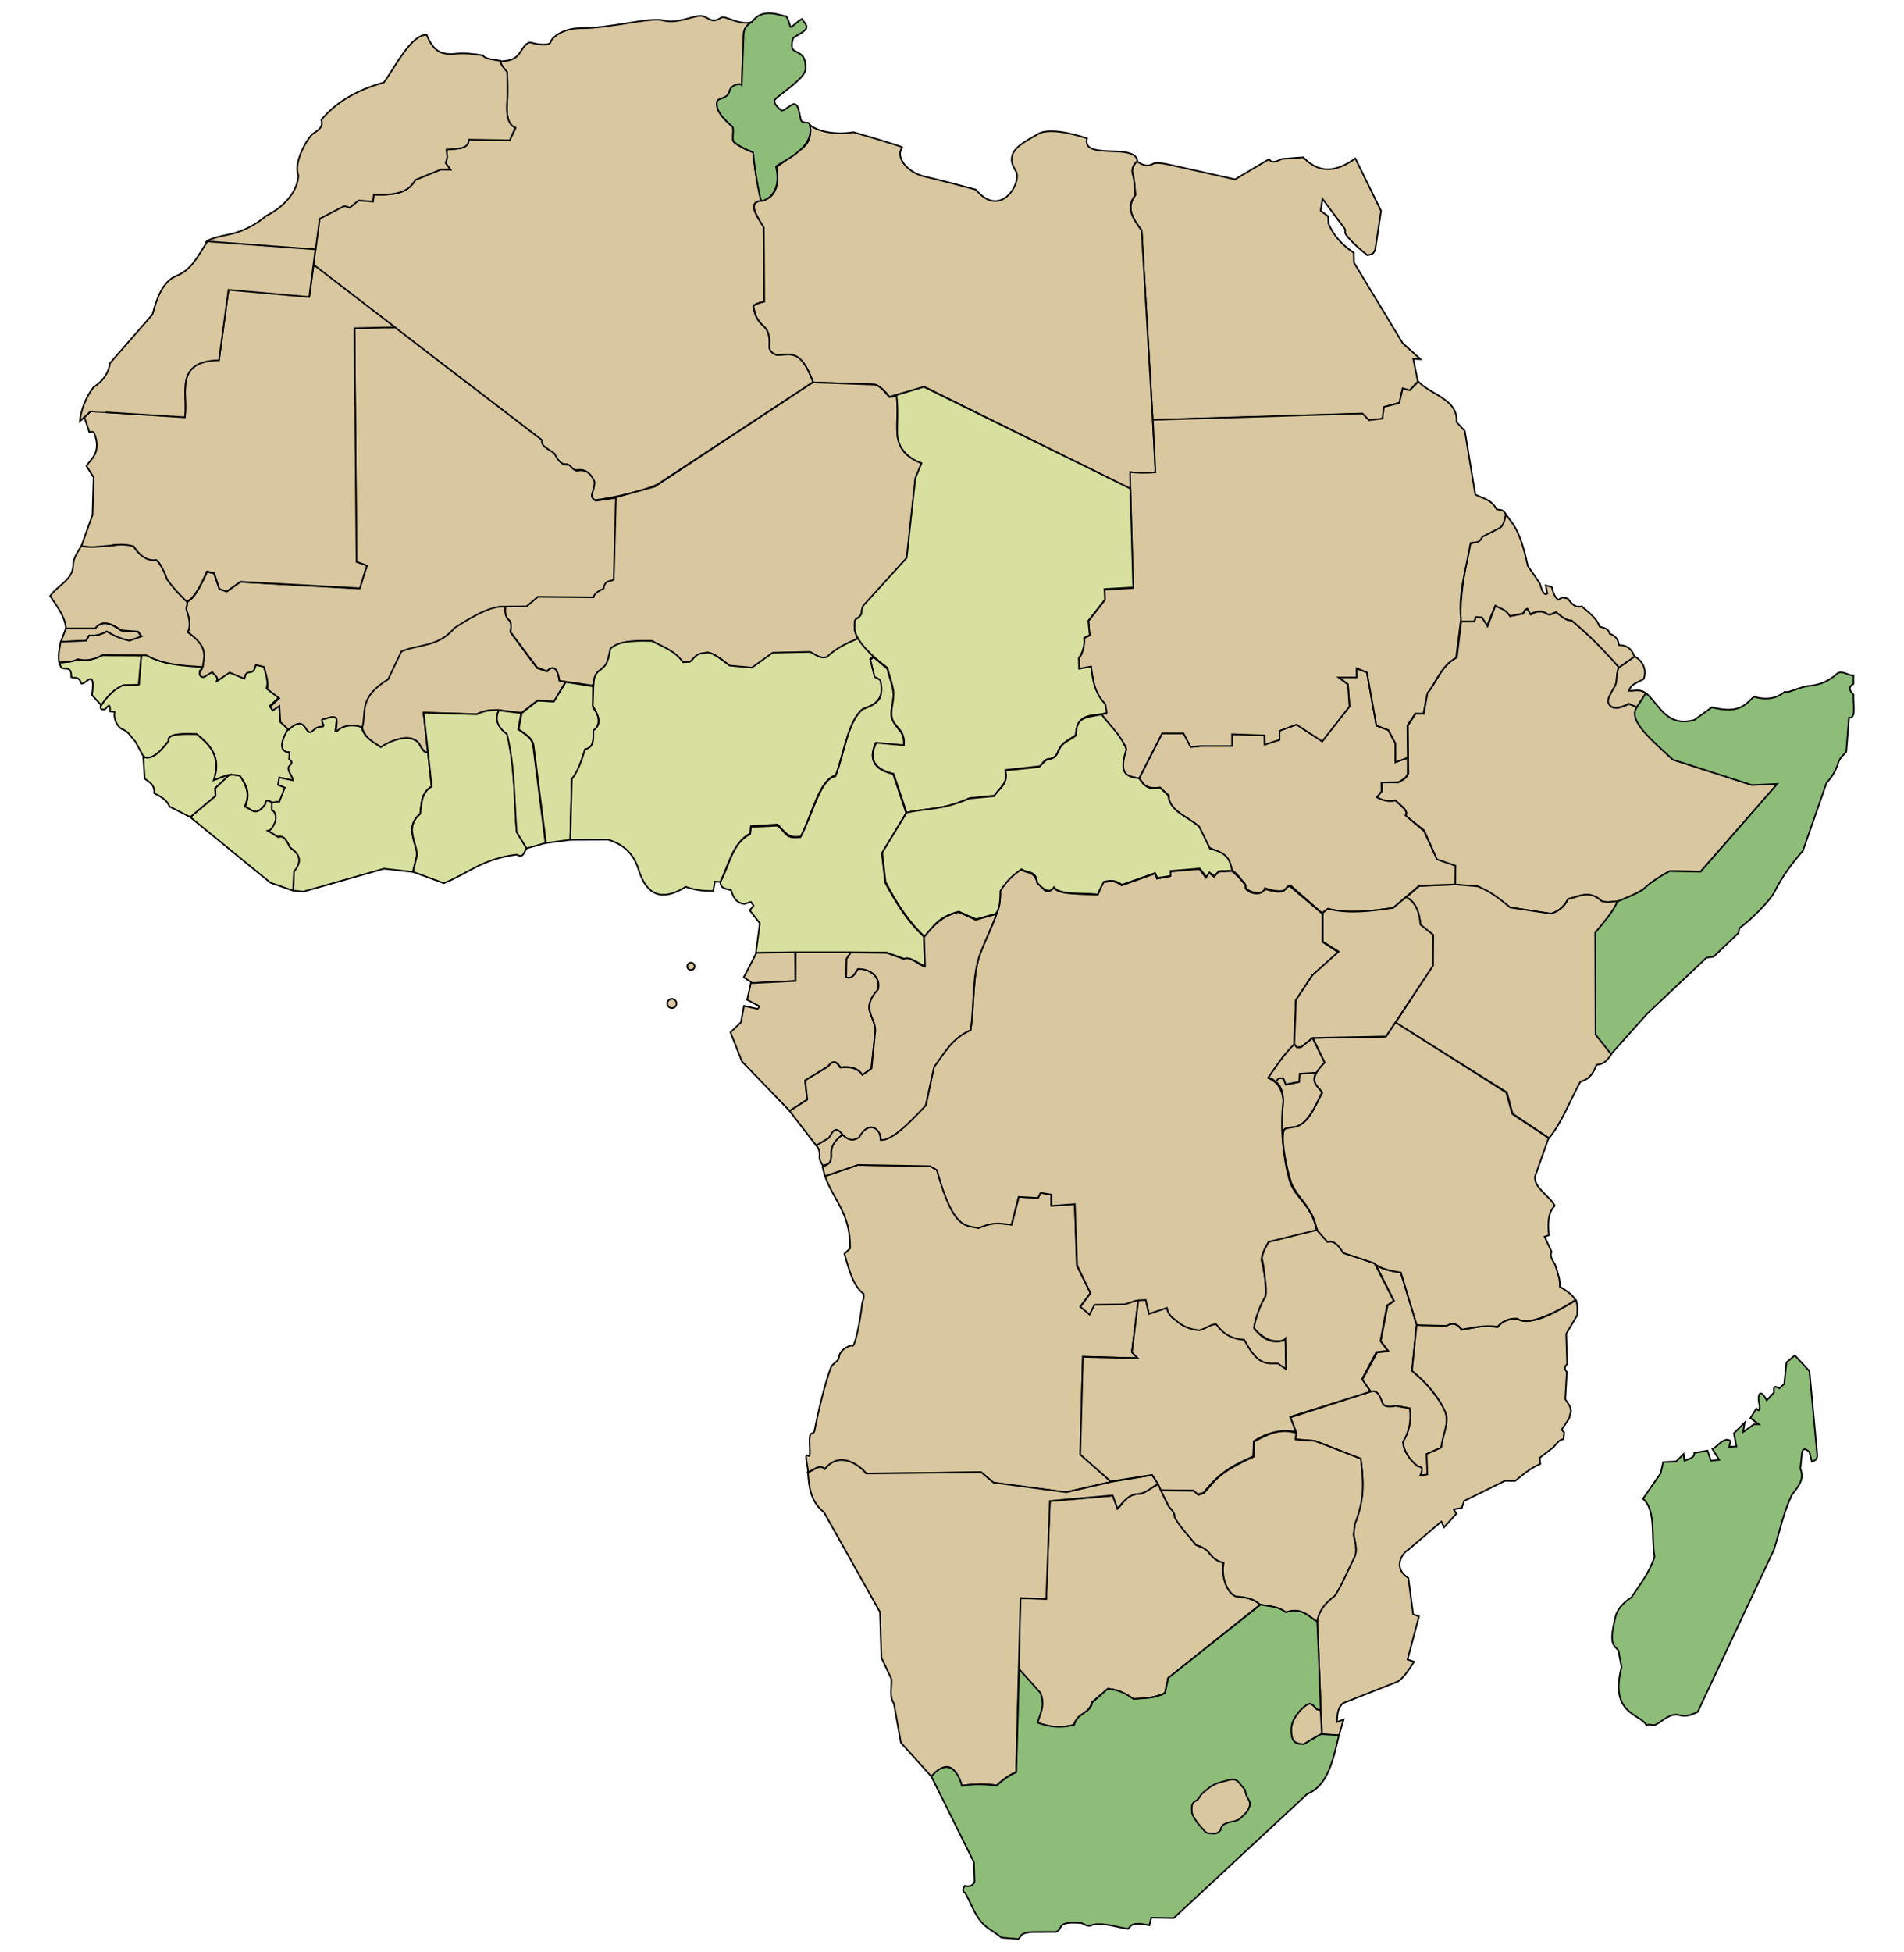 <?xml version="1.0" encoding="utf-8"?>
<!-- Generator: Adobe Illustrator 26.0.1, SVG Export Plug-In . SVG Version: 6.00 Build 0)  -->
<svg version="1.1"
	 id="Layer_1" xmlns:cc="http://creativecommons.org/ns#" xmlns:dc="http://purl.org/dc/elements/1.1/" xmlns:inkscape="http://www.inkscape.org/namespaces/inkscape" xmlns:rdf="http://www.w3.org/1999/02/22-rdf-syntax-ns#" xmlns:sodipodi="http://sodipodi.sourceforge.net/DTD/sodipodi-0.dtd" xmlns:svg="http://www.w3.org/2000/svg"
	 xmlns="http://www.w3.org/2000/svg" xmlns:xlink="http://www.w3.org/1999/xlink" x="0px" y="0px" viewBox="0 0 1200 1230"
	 style="enable-background:new 0 0 1200 1230;" xml:space="preserve">
<style type="text/css">
	.st0{fill:#D9C79F;stroke:#000000;stroke-linecap:round;}
	.st1{fill:#D7E09F;stroke:#000000;stroke-linecap:round;}
	.st2{fill:#8DBD79;stroke:#000000;stroke-linecap:round;}
</style>
<sodipodi:namedview  bordercolor="#666666" borderopacity="1" gridtolerance="10" guidetolerance="10" id="namedview123" inkscape:current-layer="Layer_1" inkscape:cx="600" inkscape:cy="615" inkscape:pageopacity="0" inkscape:pageshadow="2" inkscape:window-height="716" inkscape:window-maximized="1" inkscape:window-width="1366" inkscape:window-x="-8" inkscape:window-y="-8" inkscape:zoom="0.40406504" objecttolerance="10" pagecolor="#ffffff" showgrid="false">
	</sodipodi:namedview>
<path id="Aegypten" inkscape:connector-curvature="0" class="st0" d="M726.5,264.6l132-3.9l4.3,4.2l8.7-1.1l0.9-7.4l9.7-2.7l2-9.1
	l4.2,1.4l5.3-5.6l-2.9-14.3l4.6,0.2l-11.2-10l-30.8-50.9l-0.1-6.2c-7.3-4.8-12.7-10.8-15.9-18.3l-0.3-4.7l-4.7-3.4l1.2-7.5
	l13.8,18.5c1.2,1.4-0.2,2.4,1,4c3.6,5,9.8,10,13.5,13c1.9-0.6,4.1-0.2,5-4l3.6-24l-16.2-33c-10.9,7.7-21.9,10.7-32.8-0.7l-13.4,1
	c-3.1,1.3-6.3,3.3-8.1,0.1L778.4,113l-35.7-8c-5.4-1.1-11.1-2.9-15.5-2.1c-4.5,2.8-7.8,0.6-11-1.5c-1.8,3.2-3.8,6.4-2,8.3l1.4,13
	c-3.2,5.1-6.1,10.3,3.9,22.3L726.5,264.6L726.5,264.6z"/>
<g id="Aequatorialguinea" transform="translate(-111.544,-93.007)">
	<path id="path64" inkscape:connector-curvature="0" class="st0" d="M612.8,711l-27.1,1.3l-5.4-3.6l8.1-15.6l24.2-0.3L612.8,711
		L612.8,711z"/>
	<path id="path66" inkscape:connector-curvature="0" class="st0" d="M537.9,725.2c0,1.6-1.3,2.9-2.9,2.9s-2.9-1.3-2.9-2.9
		c0-1.6,1.3-2.9,2.9-2.9S537.9,723.6,537.9,725.2z"/>
	<path id="path68" inkscape:connector-curvature="0" class="st0" d="M549.3,701.8c0,1.3-1,2.3-2.3,2.3c-1.3,0-2.3-1-2.3-2.3
		s1-2.3,2.3-2.3C548.2,699.5,549.3,700.5,549.3,701.8L549.3,701.8z"/>
</g>
<path id="Aethopien" inkscape:connector-curvature="0" class="st0" d="M1120,494.1l-48.2,55l-18.8-0.3c-2.3,0.6-11,6-16,10.4
	c-4.1,3.6-10.4,5.7-16.9,8.7c-3.8,0-8.5,1.4-11.2-0.5c-6.3-6.1-13.5-3.1-20.7-0.9c-2.4,4.3-5.6,7.8-10.9,9.2l-25.8-4
	c-5.8-4.9-12.3-9.5-20.2-13.2l-14.3-1l0-11.6l-11.3-4.1l-8.1-18.6l-11.7-9.3c2.2-3.5-3.5-6.4-6.4-9.5c-4,0.9-7.9,0.1-11.9-2l3.5-4.2
	l-0.2-5.4l10.3,0.2c2.2-1.4,4.7-1.9,6.4-5.6l-0.3-30.2l4.9-7.7l5.1,0.2l2.3-12.9c6.2-7.6,8.4-16.9,18.6-22.8l2.7-22.3l8.2-0.2
	l1.1-2.7l4,0.1l3.4,5.6l4.9-13c3.2,2.1,7.5,2.2,9.3,6.7l8.2-1.6l1.4-2.6l1.5-0.3l2,3.5c2.6-1.6,5.9-3.2,10-0.5
	c1.2,0.5,2.6,0.8,5.8-1c3.3,1.8,5.3,5.4,10,5.2c10.6,9.2,20.8,18.8,29.8,29.7c-0.8,0.8-1.2,3.7-1.8,10.3l-3.9,7
	c-3.1,5.2,0.7,9.7,6.7,7.6l5.3-2l5.3,2.2c-6.4,7.4,8.8,20.2,22.5,32.9l49.4,15.8L1120,494.1L1120,494.1z"/>
<path id="Algerien" inkscape:connector-curvature="0" class="st0" d="M201,137.6l16-8l3.3,1.2l5.5-4.8l9.2,0.8l0.5-4.3
	c19.1,0.9,23-4.2,26.4-9.3l16-6.6l5.9,0.2l-3.1-4.1l0.8-3.2l-0.1-5.3c6.2-0.8,14,0.2,14-6.3l25.8,0.4l3.6-7.4c-5-1.8-5.8-9-5.2-16.6
	c0.5-5.7,0-18.5,0-18.5c-1.7-2.1-3.8-4-4.3-7c1.4-0.6,7.9,0.4,11.8-4.8c2-2.7,4.6-8.2,8-7.1c4,1.3,11.5,2,12-0.5
	c0.5-2.7,7.8-8.6,18.4-8.6c19.4,0.1,44.5-7.3,52.7-4.9c8.2,2.4,18.9-3.2,23.6-2.9c4.8,0.3,6.2,5.5,12.7,1.1
	c2.4-1.7,11.2,5.2,19.6,2.8c0,0-5,2.2-5.3,7.3c-0.4,7.9-1.2,32.5-1.2,32.5c-0.8-1.3-6.8-0.3-7.7,3.7c-1.3,5.5-7.4,4-7.9,6.8
	c-1,5.5,3.9,10.6,9.6,15.6c1.5,1.3-0.5,8.3,0.9,9.6c4.4,3.9,12.2,6.6,12.2,6.6c1.8,18.1,5,30.6,5,30.6c-8.3,0.6-3.9,8.2,1.7,16.4
	l0.3,47c0,0-7.5,1.5-7,3.4c1.2,4.3,1.4,7.5,6.9,12.4c3.5,3.1,3.6,8.4,3.3,11.9c-0.3,4,3.7,5.8,4.7,5.8c8.2-0.2,15.1-4.2,22.9,17.2
	l-98.3,64.6c-14.6,6.3-38.6,10-39.5,9.7c-5.5-2.4,0.9-8.4-1-12.5c-1.8-4-4.1-7.1-10.3-6.4c-3.3,0.4-5.1-3.9-6.4-3.7
	c-5.3,0.9-6.7-5.2-7.9-6.2c-4.7-4.3-9.3-5.5-8.2-9.4L197.5,167.3L201,137.6L201,137.6z"/>
<g id="Angola" transform="translate(-111.544,-93.007)">
	<path id="path73" inkscape:connector-curvature="0" class="st0" d="M620.7,1020.5c3.6-1,7.5-5.7,10.7-1.9c3.2-4,12.1-11.8,26.4,2.9
		l72.1-1l7.7,6.7l45.5,5.9l28.8-6.5l-19.4-17.4l1.5-61.5l34.7,1l-3.8-4l4.1-32.5c-0.5,0.1-1-0.1-1.5,0c-8.4,3-17.3,2.3-26.2,2.5
		l-3.1,6.1l-5.7-4.8l6.3-8.4l-8.6-17.3l-1.3-38.9l-14.8,1.1l0-7l-6.6-1l-1.7,3.1l-12.1-0.6l-4.6,17.6c-6-1.1-11.6-2.6-20.6,2
		c-8-2.6-15.2,3.4-26.4-36.5l-4.3-2.5l-45.6-0.7l-20.7,7.1c5.2,14.9,16.2,23.4,15.8,45.5l-3.6,3.4c2.9,10,5.6,20.4,12.1,25.2
		c0.6,2.8-0.8,4.8-1,6.9c-0.7,7.7-4.7,29.4-6.5,25.6c0,0-7.3,1.6-8,7.5c-0.3,2.9-3.9,3.3-5.2,6.8c-3.7,9.9-7.5,25.5-10.3,39.8
		c-0.3,1.7-2.5,0.9-2.7,2.5c-0.8,4.5,0.1,7.8-0.2,12.6c-0.1,1.4-1.9-1-2.3,0.8C619.4,1012.7,621.2,1019,620.7,1020.5L620.7,1020.5z"
		/>
	<path id="path75" inkscape:connector-curvature="0" class="st0" d="M625.9,814.6l8-4.9c3.4-7.9,6.1-5.6,8.8-2.1
		c-3.4,3.1-7,6.1-7.3,11.6c0.8,7.6-2.7,7-5.2,8.3c-1.1-2.1-2.7-4-2.1-6.4C628,818.9,628,816.6,625.9,814.6L625.9,814.6z"/>
</g>
<path id="Benin" inkscape:connector-curvature="0" class="st1" d="M359.4,529.1l-15.3,2l-7.9-62c-1-4.7-5.7-6.8-9.3-9.7l1.9-10.1
	l9.9-7.8l10.3,0.4l7.6-12.2l17.1,2.7l0.1,13.6c4.9,5.2,4,12.2,0.3,14.4c0.3,6.5-0.9,11.9-5.2,11.8c-2.6,7.1-4.9,15.5-8.6,18.5
	L359.4,529.1L359.4,529.1z"/>
<path id="Botsuana" inkscape:connector-curvature="0" class="st0" d="M730,935l-10.6,6c-10.5,0.1-11.1,6.2-15.1,9.6l-3-8.3
	l-39.7,3.5l-2.3,61.5l-16.3-0.4l-1.1,44.4c4.4,5.5,10.4,11.4,13.5,15.4c2.9,3.9,1.1,11.4-1.8,18.5c7.9,3.3,15.5,3.5,23.1,1.5
	c1.1-3,2.7-5.1,4.7-6.3c3.3-1.9,6-4.3,7-8.2l9.9-8.3c6.1,0.5,10.8,3,15.6,6.4c10.1,0.1,16.1-1.7,20.3-3.8l2-9.3l58.1-46.4
	c-7.3-5.3-11-4.1-15.1-5.1c-4.2-1-9.4-8.5-8-21.3c-4-0.8-6.6-3-8.8-5.6c-2.5-4.2-5.8-3.8-8.8-5.6c-4.6-6.3-12.9-14.5-13.6-19.3
	c-0.3-2.4-1.6-2.2-3.3-4.9C734.5,945.8,731.8,938.8,730,935L730,935z"/>
<path id="Burundi" inkscape:connector-curvature="0" class="st0" d="M803.7,681.4l2.4-2.3l2.9,0.1l1.5,4.1l8.2-1.6l0.4-5.2l10.3-0.6
	c-3.4,5.9,1.7,9.2,3.8,12.2c-6.9,16.1-12.8,21.8-18.1,22.1c-7.1,0-6.2,2.6-6.9,4.9c-0.5-7.2-0.1-13.9,0.3-19.7
	C809.2,688.2,806.8,682.9,803.7,681.4L803.7,681.4z"/>
<path id="Burkina_Faso" inkscape:connector-curvature="0" class="st0" d="M269.7,474.4c-3.2-0.4-4.3-4.7-6.9-7.2
	c-5.1-4.9-14.8-1.2-22.6,3.5c-9.4-4.7-10.7-8.9-12.4-12.8c1.9-5.1,0.6-11.8,3.2-17.2c2.3-4.8,6.2-9.3,13.2-13.1l8.5-17.8
	c7.3-2.4,13.9-3.3,19.6-5.3c5.5-1.9,10.4-5.1,13.5-9.1c10.9-6.7,24.4-15.3,32.7-13.2c-0.1,2.7-0.1,5.5,1.6,7.8
	c2.8,1.9,2.2,5.1,1.6,8.3l16.8,22.6l6.4,2.1c0.9-1.1,5.5-6.7,7.8,5.7l3.8,0.8l-7.4,12.4l-10.4-0.6l-10,7.8l-15.1-1.8
	c-8.7-0.1-9.5,1.5-13.2,2.6l-33.5-1L269.7,474.4L269.7,474.4z"/>
<path id="Demokratische_Republik_Kongo" inkscape:connector-curvature="0" class="st0" d="M628,575.9c-2.9,8.7-6.4,14.9-10.1,24.4
	c-4.8,12.4-3.7,31.6-6.2,48.6c-12.6,5.7-16.6,14.9-23.1,23.1l-5,24.1c-9.1,8.9-17.6,20.4-28.6,21.9c-0.7-13.5-12.3-7-13.6-1.7
	c-5.6,3.7-7.4-0.1-10.5-1.3c-4,2.9-6.9,6.3-7,11.2c0.6,7.8-3,7.4-5.5,8.9l1.5,5.9l20.8-7.1l45.6,0.8l4.2,2.5
	c10.4,38.4,18.8,34.6,26.2,36.5c11.6-4.8,14.7-2.2,20.8-2.2l4.5-17.5l12.2,0.7l1.6-3.2l6.8,1.1l0.1,7.1l14.7-1.1l1.5,38.7l8.4,17.4
	l-6.4,8.6l5.8,4.9l3.1-6.2l19.2-0.3l7-2.3l6-0.1l2.2,8.6l11.2-3.7c0.6,2.6,1.7,4.5,3.2,5.9c3.6,3.4,10.4,8.1,16.5,8.2
	c4.3,0.1,7.7-4.3,11.5-3.5c5.1,7.1,11.2,9.1,17.5,9.7c4.7,7.3,7.9,16.2,21.3,14.8l5.2,3.6l-0.4-18.7c-9.3,3-14.9-1.3-19.8-7.3
	c0.9-7.4,3.9-14.1,7.3-20.6c0.3-7.6-0.7-14.6-2.6-22.2c-0.4-1.7,1.8-7.9,4.5-11.5l30.2-7.4c-3.1-16.9-14.1-20.3-17.3-32.3
	c-3.9-14.6-5.7-32.2-3.7-49.3c-0.6-8-4.2-12.3-9.5-14.5l9-12.9l7.3-8l1.1-28l10.2-15.5l16.5-14.8l-9.9-6.5l0-17.7l-20.6-17.4
	c-1.8,0.2-2.7,2-4,3.1c-4.1,1.3-8-0.7-11.9-1.2c-2.1,4.8-10.9,2.3-11.9-0.5c-0.3-0.8,0.4-2.4-0.8-2.8c-2.6-3.5-5.3-5.9-7.8-8.1
	l-8.6,0.4l-2.8,3.2l-3.1-2.6l-2,3.1l-4.1-5.4l-18.5,1.6l0,3l-8.2,1.5l-1.3-3.2l-21,7.4c-5.9-4.3-8-1.9-11.5-2.1l-3.7,8
	c-17.4-0.7-24.7-0.7-27.6-4.5c-5.5,6.1-6.9-1.4-10.2-2.3c-1.9-8.9-7-6.2-10.5-9.2c-6.5,4.4-10,8.7-13.1,13.1
	C630.7,566.5,629.7,571.5,628,575.9L628,575.9z"/>
<path id="Dschibuti" inkscape:connector-curvature="0" class="st0" d="M1029.9,413.4l-9.8,7.3c-1.7,5-0.8,8.9-2.2,11.3
	c-5.6,9.6-4.9,10.3-3.2,12.4c2.4,2.9,8.6,0.8,11.8-1.1l5.1,2.2l5.7-8.7c-3.5-3-7.1-1.4-10.6-1.6c1-4.3,5.8-5.3,9.3-7.5
	C1038.6,420,1033.2,414.9,1029.9,413.4L1029.9,413.4z"/>
<path id="Elfenbeinkueste" inkscape:connector-curvature="0" class="st1" d="M184.8,561.1l6.4,0.6l50.8-14.4l18.2,2l2.6-10.8
	c-0.6-8.6-7.9-17.5,2-25.8c0.9-6.3,0.4-13.2,7.2-17.2l-2.3-21.3c-2.8,0.1-4-2.8-5.4-5.4c-3.3-5.6-14.2-4.9-24.3,1.9
	c-4.8-3.4-10.4-5.7-12.3-13c-6.7-2.5-12-1.1-16.3,2.6l0.8-7.3c-1.1-2.8-4.9-2-9.3-0.3c-1.1,0.1-0.3,1.9,0.9,4.1
	c-1.6,0.6-3.3,0.7-4.9,1c-1.1,1.4-2.8,2.9-4.6,3.3c-4.6-8-7.2-6.5-12.7-2.1c-1.9,1.5-3.1,5.2-3.8,8.3c-0.9,3.6,0.7,7.1,4.6,6.6
	l-0.4,4.8c2.8,1.2,2.2,1.7-0.4,4.5c-1.2,1.2,3.3,6.9,2.8,8.2l-8.6-1.7c-0.2,1.4-0.5,3.3-0.7,4.8l4,1.7l-3.2,8.4
	c0.4,0.7-3.8,0.2-4.9,0.4l0.1,5.3c4.4,1.2,2,11.5-2.1,13.1l6,3.8c1.3-1,5.1-0.1,7.5,6.5c0,0,6,3.8,5.9,8.5c-0.1,3.8-2.7,4.4-3.3,7.3
	L184.8,561.1L184.8,561.1z"/>
<path id="Eritrea" inkscape:connector-curvature="0" class="st0" d="M942.4,381.5c3.1,2.1,6.1,1.8,9.2,6.6l8.2-1.6l1.6-2.6l1.3-0.4
	l1.8,3.4c4.1-2.2,7.8-2.3,10.5-0.2c1.6,1.3,3.9-0.5,5.7-1.1c3.2,2.6,6.3,5.4,9.8,5.3c11.2,9.3,20.9,19.3,29.9,29.6l9.7-6.8
	c-1.4-3.7-3.2-7.1-9.8-7.3c-0.3-3-1.6-5.6-5.8-7.2c-0.9-3.6-4-3.5-6.4-4.5c-2-5.7-7-8.8-11.1-12.7c-4.6,1.1-6.7-2-8.9-4.9l-3.5-0.7
	l-2.5,1.5c-2.6-2.2-3.3-5.1-4.1-8.1l-3.8-1l1,5.2c-2.3,1.4-3.5-2.4-4.7-6.4l-7.6-11.1c-5-23.2-9.3-26.1-13.8-32.4
	c-1.2,2.9-1.4,6.4-3.5,8l-11.3,5.9c-1.8,3.2-4.6,4.1-7.6,4.1c-4.2,20.1-6.4,33.1-6.2,49.4l8.7,0l0.8-2.8l4,0.2l3.3,5.2L942.4,381.5
	L942.4,381.5z"/>
<path id="Gabun" inkscape:connector-curvature="0" class="st0" d="M497.7,699.9l-30.1-31.2l-7.2-18.3l6.6-6.4l1.9-10.3l8.5,1.9
	c0.5-0.5,1.2-0.9,0.8-1.9l-7.3-3.8l2.3-10.5l28.2-1.4l0.1-18.1h34.9l-2.7,3.8l-0.3,11.8c3.2,1.2,5.3-1.4,7.3-5.1
	c5.4-0.8,15.2,4,12.5,13.3c-4.5,5-6.5,9.7-4.9,14c1.2,3.2,2.6,6.2,3.5,10.9l-2.7,24.6l-5.6,4.1c-2.5-4.2-7.2-5.7-13.7-4.9
	c-2-2.5-4-5.7-7.8-0.7l-14.6,9l1.3,12L497.7,699.9L497.7,699.9z"/>
<path id="Gambia" inkscape:connector-curvature="0" class="st0" d="M41.5,396h18.4c4-5.3,9.8-3.6,16.4,1.2l10.6,0.8l2.3,3l-7.7,2.7
	c-5.3-1.1-10-3.1-14.3-5.8c-3.1,1.8-6.6,2.9-11,2.5l-2,3.3l-15.9,0.7L41.5,396z"/>
<path id="Ghana" inkscape:connector-curvature="0" class="st1" d="M331.9,534.4c-1.6,2.1-1.8,6.6-6.2,4c-22,2.7-30.7,12-46,18
	l-19.4-7.1l2.6-10.8c-0.6-8.6-7.9-17.5,2-25.8c0.9-6.3,0.4-13.2,7.2-17.2L267,449l33.5,1c4.5-2.4,9.2-2.7,14-2.7
	c-2.6,5.3-1.2,10.3,5.1,15c5.1,21,4.5,41.2,6.1,61.7L331.9,534.4L331.9,534.4z"/>
<path id="Guinea" inkscape:connector-curvature="0" class="st1" d="M63.6,444.3c-0.6,1.8-0.4,2.7,1.9,2.7c0.9,1.1,4.3-6.9,3.8,1.2
	l3,0.3c-1,4.5,2,10,5,11c3.7,1.3,5.8,5.6,7.9,7.5l5.1,9.4c3.5,2.4,8.3,0.7,15.9-9.5c-0.8-3.4,3.9-5.2,17.8-4.3
	c11.5,8.3,14.9,17.9,10.6,28.8c5.1-1.2,8-4.7,16.5-2.5c4.3,5.4,6.9,11.3,3.4,19.3c4.7,1.8,6.4,6.9,13-1.8c-0.4-2,1.2-2.7,3.2-1.2
	c1.3,0.9,3.3-0.5,5.3,0l3.5-9l-4.3-1.7l0.8-4.7l8.7,1.8c-0.7-3.2-5-7.4-1.8-9.6c1.4-1.5,0.8-2.6-0.7-3.7l0.2-4.1
	c-8.4-1-3.6-10.4-0.7-15.1l-5.2-4.7l-0.6-10.4l-4.3,3.1l-1.6-2.4l5.7-5.2l-7.7-5.9c1.3-4.1-0.4-9-1.8-14.1l-5.4-1.2
	c0.1,2.3-0.7,4.1-3.1,4.9c-2-0.6-3.3,0.7-3.7,3.9l-9.6-4l-7.6,5.5c1-2.5-1.5-4-3.1-5.8l-4.2,2.8c-3.3,1.1-3.7-0.7-3.7-2.9
	c0.7-0.7,1.5-1.3,1.8-2.4c-11.9-1.8-24.3-1.1-35.1-7.6l-3.4,0l-1.5,18.4l-9.3,0.2C69.2,434.8,64.7,443.2,63.6,444.3L63.6,444.3z"/>
<path id="Guinea-Bissau" inkscape:connector-curvature="0" class="st1" d="M37.4,417.5l1.1,3.1c2.3,1.6,6.7-1.6,6.4,6
	c2.1,1.1,4.7-1.1,6.3,4c2.6,1.3,9.2-10.9,6.8,7.3l5.8,6.4c3.5-5.4,8.7-10.8,14.1-12.7l9.5-0.2l1.6-18.4l-24.6-0.1
	c-5,2.4-10.1,3.8-15.6,2.6C45.4,416.7,41.8,417.3,37.4,417.5L37.4,417.5z"/>
<path id="Kamerun" inkscape:connector-curvature="0" class="st1" d="M583,608.8c-4.5-2-9.8-6.4-13-4.7l-11.3-4l-22.6-0.2h-35.5
	l-24.2,0.3l2.5-18.5l-6.4-8.2l2.4-2.9l-1.6-2.4l-4.2,1.3c-5.2-0.6-7.1-4.4-8.3-8.6c-2.8-1.1-6.8-0.7-6.8-5.4
	c5.9-10.3,7.2-24.3,18.8-30l0.4-4.5l16.6-0.8c6.2,4,4.2,8.5,14.7,7.2c7.3-13.1,12.5-37.2,22-38.3c5.7-14.1,7.4-34.1,17.2-42.3
	c4.8-1.7,8.9-3.8,10.7-6.9c1-1.8,1.3-7.7,0.4-10.3c-0.6-1.9-1.8-0.4-3.7-2.9l-2.8-10.8l2.3-1.9l8.7,7.4c1.2,6.1,4.3,11.7,3.7,18.2
	c-0.6,9.5-4.5,10.8,4.9,21.7c1.6,2.7,2,5.5,1.6,8.5l-17.6-1.8c-2,4.8-6.3,15.7,11,19.6l8.2,24.6l-15.3,25.4l2.1,18.5
	c6.4,11.9,13.9,24.3,24.3,33.9L583,608.8L583,608.8z"/>
<path id="Kenia" inkscape:connector-curvature="0" class="st0" d="M1015.6,664.1c-2.2,3.4-4.6,6.6-9.4,6.7
	c-1.8,4.8-4.1,9.1-10.1,10.6c-6.6,11.9-11.6,25.6-19.8,35.6l-23-15.4l-3.6-13.4l-70.1-44l23.1-35.3l0.5-19.8l-7.9-6.5
	c-1-7.6-2.8-14.5-9-17.3l8.2-7.1l22.8-1l14.2,1.2c4.9,2.5,7.4,2.6,20.3,13.3l25.8,3.9c4.1-1.4,8-3.5,10.8-9.3
	c6.2-0.9,12.9-6.3,21,1.4c2.7,0.9,6.9,0.5,11.1-0.1c-4.8,7.7-9.9,13.9-14.9,20.3l0.4,64.1L1015.6,664.1L1015.6,664.1z"/>
<path id="Libyen" inkscape:connector-curvature="0" class="st0" d="M510.4,78.6c0,0,2.5,9.7-5,15c-3.8,2.7-16,11.7-16,11.7
	c1,5.5,2.3,19.3-9.6,21.1c-8.2,1.3-3.9,7.9,1.6,16.9l0.3,46.8c0,0-7.3,1.4-6.8,3.4c1.2,4.3,1.2,7.4,6.7,12.3
	c3.5,3.1,3.6,8.8,3.3,12.2c-0.3,4,4.1,5.7,5.2,5.7c8.2-0.2,14.7-4.1,22.5,17.3l38.6,1.2c4.5,1,9.3,7.8,9.3,7.8l22.1-6.3l130,64.3
	l-0.2-10.4c14.4,1.2,16-0.5,16-0.5l-8.9-151.9c-5.2-7.2-10.4-14.2-4.1-22.1c0,0,0-8.4-1.5-13.2c-1.6-5,2.9-8.4,2.9-8.4
	c-0.1-6.4-12.4-6-18.9-6.3c-8.5-0.4-14.3-1.6-12.8-8c0,0-22.3-8-31-2.7c-4.6,2.8-14.3,7.3-16,13c-1.2,3.9-0.1,6.5,2.2,10.4
	c4,6.9-9.6,30.5-25.2,11.6c0,0-20.5-5.6-32-8.2c-11.3-2.5-19.1-12.4-14.4-18.4c0.5-0.6-30.7-9.6-30.7-9.6
	C523.5,85.6,513,81.4,510.4,78.6L510.4,78.6z"/>
<path id="Liberia" inkscape:connector-curvature="0" class="st1" d="M184.7,561.1l-14.3-5l-50.5-41.3l16-13.4l-0.3-4.8l7.8-7.6
	c2.3-1.6,5.2-0.5,7.8-0.2c6.7,9.8,4.9,14.4,3.1,19.4c3.8,1,6.7,7.3,13-1.7c-0.2-2.5,1.4-2.5,4-1v4.8c2.1,0.9,3.6,4.9,1.6,8.7
	c-1.1,2-1.8,4-4.1,4.4l6.6,4c1.9-0.3,3.5-1.7,7.4,6.6c0.8,1.2,10.7,5.3,2.5,15.1L184.7,561.1L184.7,561.1z"/>
<path id="Madagaskar" inkscape:connector-curvature="0" class="st2" d="M1070,1078.5l48-102.1c3.7-11.5,5.8-23,11.3-34.6
	c3.7-4.9,8.3-9.4,5.4-16.6l1-9.9c0.5-3,2.2-2.9,4.7-0.5l1.5,6c1.8-0.6,3.5-1.2,3.4-4.1l-4.9-52.9l-9.2-9.9l-5.3,4.4l-1.4,13.6
	l-3.1,2.7c-1.6-0.5-4-2.9-3.3,2.6l-4.6,5c-5.2-9.6-5.9-1.1-4.5,3.1c-0.1,1.8,0.4,4.9-2.1,2.1l-3.7,6l5.3,3.9h-3.1l-6.8,4.9l1-6
	l-6.8,6.8l1.6,8.3l-4.6,0.2l0.9-3.7c-4.2-2.8-7.7,3.1-11.4,5.1l4.2,6.8l-5.2,0.5l-2.1-6.3l-8.4,1.4c0.3,3-3.1,3.8-6.2,4.9l-0.5-4.2
	l-4.7,4.7l-8.2,0.4l-1.6,7.1l-11.1,16c8.5,7.4,5,24.2,7.3,36.5c-3.1,9.9-9.2,17.5-14.6,25.6c-6.3,4.2-9.2,8.4-10.1,12.5
	c-0.9,4-2.9,11.9-1.7,15.9c1.4,4.7,4,3.1,4.1,7.8l1.5,7.7c-7.7,29.8,11.5,29.3,15.7,36.6c1.9-0.9,4.3,0.6,6.1-0.4
	c4.1-2.2,9.3-7.7,14.8-5.8C1063.2,1081.8,1066.7,1080,1070,1078.5L1070,1078.5z"/>
<path id="Mali" inkscape:connector-curvature="0" class="st0" d="M248.9,206.2l-25.5,0.7l1.2,147.1l6.7,2.4l-4.7,14.4l-75.1-4.2
	l-8.6,6.1l-4.7-1.7l-3.3-9.7l-4.3-1.1c-8.5,18.5-9.8,16.3-12.9,19.5c0.5,1.9-0.7,3.7-0.1,5.4c1.9,5.4,3.1,10.9,0.2,13.3
	c3.9,3.5,9,6.3,10.4,11.3c0.3,6.4-0.1,11.3-1.8,13.1c-1.7,1.7,0.3,5.7,3.9,2.7l3.5-2.1c1.1,1.8,3.6,2.8,3.3,5.5l7.6-5.2l9.3,3.9
	c0.9-1.4-0.2-3.6,3.4-4.1c1.9,0.1,3.2-1.3,3.8-4.6l5.1,1.2c1.4,4.8,3,9.6,2.2,14.1l7.5,5.7l-5.7,5.3l1.6,2.4l4.2-2.8l0.6,10.1
	l5.3,4.9c2.2-2.2,5.6-4.9,8.3-3.5c2.5,1.3,3.6,6.3,6,4.7c2.4-1.6,2.9-3.2,6.7-3.2c2.8,0-2.4-4.9,1.1-4.8c1.6,0,4.2-1.9,7.1-1.1
	c2.7,0.7-0.7,10.9,1.3,8.7c5-5.4,14.8-3.3,15.8-2.1c2.8-9.9-2.6-19,16.3-30.5l8.4-17.6c11.2-4.7,23.1-2.6,33.4-14.7
	c12.9-8.6,25.8-15.1,32.8-13.2l13,0l7.3-6.2l35,0.4c0.9-1.7,1.4-3,6.2-5.4c0-4.2,3.8-4.5,6.5-5.8l1.4-51.9l-13.1,1.9
	c-5.2-3.4-0.8-4.5-0.8-12c-3-6.7-6.7-7.7-10.4-7c-3.2,0.6-4.7-4-6.4-3.7c-2.9,0.6-6.1-2.2-8.1-6.4c-0.7-1.4-2.5-2.1-3.7-2.9
	c-2.7-1.9-5.2-3.3-4.5-6.2C341.2,276.9,278.6,229.2,248.9,206.2L248.9,206.2z"/>
<path id="Malawi" inkscape:connector-curvature="0" class="st0" d="M882.8,801.7l10,32.8l-2.9,29.1c5.9,5.3,11.8,9.6,20.1,23.5
	c1,1.7,2.1,6.1,1.8,9.6l-3.6,15.4l-9,3.9l0.7,13.5l-4.8,0.1c2.5-6.3,0.1-5.1-1-5.5c-6.5-4.1-9-10.2-10.2-15.7
	c5.3-8.2,5-14.8,4.4-21.2l-8.8-1.6c-6.8,1.7-8.2-0.8-8.8-3.1c-3.7-8.7-5.4-5.3-6.8-5.9l-5.3-7.3l9.3-17.2l7.2-0.8l-4.9-6.4l4.3-22.3
	l4.1-3l-11.8-23.4C870.1,799.2,873.9,800.3,882.8,801.7L882.8,801.7z"/>
<path id="Marokko" inkscape:connector-curvature="0" class="st0" d="M198.9,157.5l2.6-19.7l15.5-8l3.5,1l5.5-4.5l9.1,0.7l0.5-4.4
	c19.1,0.9,22.9-4.2,26.3-9.3l16-6.5h6l-3-4l1-3.7l-0.5-4.8c6.2-0.8,14,0.2,14-6.3l25.9,0.4l3.5-8c-5-1.8-5.8-9-5.2-16.6
	c0.5-5.7,0-18.5,0-18.5c-1.7-2.1-3.8-4-4.3-7c-4.2-0.8-9.3-0.9-11-3.4c-6-1-12-1.6-17.4-1c-9.9,1-14-2.6-18-11.9
	c-9.5-0.6-19.6,19.8-27,30c-17.8,4.9-30.6,12.9-39.4,23.5c1.2,4.3-0.9,5.9-5.2,8.7c-2.8,1.8-12.6,17.5-9.3,26.2
	c0,6.8-5.3,18.2-20.6,25.8c0,0-7.1,6.7-18.4,10.3c-4.8,1.6-15.8,2.8-19.1,5.9L198.9,157.5L198.9,157.5z"/>
<path id="Mauretanien" inkscape:connector-curvature="0" class="st0" d="M116.5,262.6c2.1-14.7-7.1-35.4,21.5-35.9l6-44.4l50.9,4.5
	l2.8-20l51.3,39.4l-25.6,0.6l1.3,147.2l6.5,2.3l-4.4,14.3l-75.3-4.1l-8.6,6.1l-4.6-1.5l-3.3-10l-4.6-1.1c0,0-8.3,20.5-13.6,18.4
	c0,0-2.4-2.6-5-5.3c-2.3-2.4-4.9-4.8-6.7-8.2c-2.5-4.8-4.3-12.4-7.7-11.8c-7.4,1.2-13-8.6-13-8.6s-8.6-2.4-14.8-0.7
	c-8,2.2-17-0.1-18.6,1l7.3-20.4l0.7-23.7l-4.5-7.1c2.4-4.2,9.7-8.1,4.9-20.7c-0.5-1.4-3.1-0.7-3.1-0.7l-3.1-9.3l3.8-3.8L116.5,262.6
	L116.5,262.6z"/>
<path id="Mosambik" inkscape:connector-curvature="0" class="st0" d="M813.3,893l3.5,9.2l-0.3,4.6l12.2,0.9l28.7,11.2
	c2.9,16,1.1,29.4-3.6,41.3c-0.1,2.3-0.9,4.5-0.6,6.7c0.5,4,2.5,9.5,0.3,14.1c-5.8,11.8-11.1,23.6-12.5,24.4
	c-4.8,2.6-10.7,10.3-10.8,16.5l2.9,70.7l10.8,0.7l2.9-10l-4.3,1.6c0.7-4-0.2-7.9,3.9-11.9l34.8-13.7c4.3-3.2,7-7.9,10-12.4l-4.1-1.4
	l7.2-27.2l-3.7-1.3l-3-22.9c-9.8-6-4.2-15.4-0.2-17.6l21-17.9l1.7,3.6l7.8-8.6l-1.7-2.7l5.1-0.9l1.5-4.4l25.7-12.7l6.4,0.1
	c4.9-3.7,8.8-7.7,15.9-10.7l-0.5-3.8l8.6-6.6c2.1-2.1,3.8-5.2,6.5-5.1l0.4-4.3l-1.6-1.8l4.7-7l1.2-4.7l-0.7-3.1l-2.9-4.4l1-17.2
	c-2.2-2.1-1-3.6,0.2-5l-0.6-19l6.9-11.6c0.2-3.2,0.4-6.4-0.7-9.6c-10.6,6.3-28.3,17.3-37.3,11.6c-3.9,0.5-8.3,0.5-12.1,5.4
	c-3.2-0.3-6.1-0.9-10-0.6l-12.7,2.3c-2.3-2.8-4.6-5.5-9.9-2.5l-18.5-0.6l-2.9,28.9c9.1,7.3,17.2,16.8,21.2,26.5
	c2.4,5.9-2,14.4-2.8,21.9l-9.2,4l0.5,12.9l-4.5,0.7c1.1-2.7,2.3-5.4-1.6-5.8c-5-4.2-8.8-9-9.3-15.3c3.8-6.2,5.4-13.3,4.3-21.2
	l-8.9-1.6c-3.5,0.8-7.5,0.8-8.4-2c-2.4-7.3-4.7-7.7-7.4-7L813.3,893L813.3,893z"/>
<path id="Namibia" inkscape:connector-curvature="0" class="st0" d="M509.2,927.5c0.7,9.3,1.6,18.6,10.1,25.2l35.3,62.9l0.9,28.8
	l6.3,13.3c0.4,5.2-1.6,10.4,1.6,15.6l4.4,24.6l19.2,21.3c11.9-12.8,16.2-2.5,19.2,5.7c7.3-0.7,14.6-1.4,21.9-0.1
	c3.4-3.1,6.9-6.1,12.3-8.4l2.8-109.6l16.2,0.5l2.3-61.7l39.6-3.5l3,8.3c2.8-3.1,6.7-8.9,12.6-9.2c5.3-0.2,7.8-3.6,13-6.4l-3.8-5.5
	l-25.5,4.2l-28.5,6.6l-46-6.1l-7.7-6.5l-72.5,0.8c-3.5-4.6-16.6-15-26.1-2.7C516.6,921.9,512.8,926.7,509.2,927.5L509.2,927.5z"/>
<path id="Niger" inkscape:connector-curvature="0" class="st0" d="M388.2,313.3l-1.4,51.9c-2.3,1.3-5.5,0-6.4,5.6
	c-2.6,1.5-5.7,2.5-6.3,5.5L339,376l-7.1,6l-13.3,0.1c-0.4,2.9-0.3,6.4,1.9,8.2c2,1.6,1.7,4.9,1.2,7.8l16.8,22.4l6.1,2.3
	c3.4-3,6.5-3.8,8,6.1l20.8,3c1.5-3.3,1.1-7.9,4.9-9.6c5.7-3.2,4.7-8.8,6.8-13.3c4.6-2.2,1.7-5.3,26.1-5.1c6.3,4,12.4,5.3,19.1,13.3
	l4.9,0.2c0.1-1.7,5.1-5.1,8.1-5.7c3.3-1.8,9.1,1.3,16.8,8.1l13.8,1.2l13.3-9.5l23.2-0.6c3.5,1.4,6.1,4.5,11.2,3.2
	c3.7-4.2,10.8-8.2,18.9-11.6c-1.3-3.7-2.7-7.3-1.5-12c2-1.7,4.4-1.9,4.7-8.1l28-31.1l5.2-49.6l4-10c-8-3.3-13.5-6.4-15.2-17.4
	c-1-6,0.4-13.8-0.2-25l-5,0.9c-2.7-3.2-5.4-6.7-8.9-7.9l-39.3-1.4l-99.5,65.6L388.2,313.3L388.2,313.3z"/>
<path id="Nigeria" inkscape:connector-curvature="0" class="st1" d="M454,555.6l-3.4-0.2l-1.1,5.9c-5.8,0.1-11.5-0.5-17.3-2.6
	c-13.8,8.6-24.7,7.2-30.3-12.6c-4.3-11-11.2-14.6-18.5-17.1l-24,0.1l1-38.3c3.8-4.8,6.2-11.6,8.3-18.7c6.4-1.6,5-7.2,5.3-12
	c6.4-4.2,2.2-10.9-0.4-15.4l0.4-12.4c0.5-3.5-0.3-7.3,4.8-10.6c2-2.4,3.9-1.2,5.9-13.1c3.5-2.7,7.2-5.4,26.1-4.8
	c6.6,3.5,15,6.3,19.6,13.4l4.3-0.2c2.7-1.9,3.6-5.3,8.6-5.5c2.8-0.1,3-2.8,16.5,7.8l14.1,1.3l13.1-9.4l23.5-0.5
	c3.4,1.4,6.2,4.6,10.7,3.2c5.9-5.8,13-8.9,19.7-11.7c2.7,4.3,6.4,8.5,9.7,11.1l-2.2,1.8l2.8,11.3c1.3,1,3.7,1.3,3.8,3.1
	c2.5,11.1-3.7,14.6-11.1,17c-9.4,7.3-11.8,27.4-17.2,41.9c-10.5,3.1-14,22.5-22,38.5c-7.7,1.5-9.7-2.3-14.6-7.5l-16.9,1.1l-0.4,4.5
	C462,531,459.6,543.7,454,555.6L454,555.6z"/>
<path id="Republik_Kongo" inkscape:connector-curvature="0" class="st0" d="M514.4,721.6l-16.8-21.7l11.2-7.1l-1.3-12.2l13.8-8.3
	c2.3-1.8,4.1-6.3,8.3,0.3c7.3-0.9,11.6,1,13.9,4.6l5.8-4l2.4-24.2c-0.1-8.3-9.4-13.8,1.7-25.7c1.9-7.8-5.1-13.2-12.8-12.8
	c-1.9,2.4-2.6,6.3-7.3,5.3l0.2-11.6l2.8-4.2l22.5,0.3l10.9,3.9c4.1-2.1,9.5,4.1,13.3,4.7l-0.6-18.6c8.5-10.9,14.8-14.1,21.8-15.7
	l10.7,4.9l13.2-3.7c-3.2,8.7-6.8,15.8-10.1,24.4c-5.6,14.6-3.8,32.4-6.3,48.8c-12.2,5.4-16.6,14.8-23,23.2l-5.3,24.3
	c-11.5,12.3-21.7,22.2-28.2,21.7c0-6.9-7.6-13.1-13.7-1.7c-4.3,2.8-7.4,1.4-10.6-1.8c-4.8-6.3-6.3-1-8.5,2.2L514.4,721.6
	L514.4,721.6z"/>
<path id="Ruanda" inkscape:connector-curvature="0" class="st0" d="M827.2,653.9l-7.4,5.9h-2.5l-1.5-2.1
	c-6.5,6.5-11.4,13.9-16.4,21.1c1.8,0.4,3.3,1.3,4.3,2.7l2.4-2.3l2.8,0.2l1.4,3.8l8.5-1.7l0.4-5.1l10.5-0.6c1.5-2.1,2.9-4.2,5.2-6.3
	L827.2,653.9z"/>
<path id="Sambia" inkscape:connector-curvature="0" class="st0" d="M830,774.9l-30.4,7.5c-2,3.6-3.4,5.7-4.2,9.8
	c-0.2,1.1,0.7,3.2,1,6.2c0.6,5.9,2.6,16.3,0.8,19.1c-4.3,6.6-7.1,18.7-6.9,19c2.4,3.5,7.4,7,10.3,7.8c4,1.1,8.5,0.6,9.5-0.9
	l0.5,19.2c-1.6-1.3-3.8-2.2-4.9-3.6c-6.4-0.5-12.2,2.9-21.5-14.9c-6.2-0.5-12.3-2.3-17.6-9.7c-2.6-0.7-6.8,2.8-10.7,3.7
	c-11-1.1-14.2-6.3-17-7.9c-1.9-1.8-3.1-3.8-3.5-6.2l-11.3,3.8l-2-8.8l-4.7,0.2l-4,32.8l3.7,3.7l-34.6-0.9l-1.7,61.5l19.2,17
	l26.1-4.1l3.8,5.7l1.7,3.9l20.4,0.2l2.8,2.4l3.8-1c11-14.4,21-18.1,31.2-22.9l0.4-9.6c8-5,16.6-7.7,26.6-5.8l-3.7-9.5l50.7-15.9
	l-5.4-7.9l9.1-17l7.1-0.8l-4.6-6.2l4.2-22.4l4.2-2.9l-8.3-16.2l-3.8-7.5l-19.4-6.5c-6.6-9.4-8.2-7.6-10.2-7.1L830,774.9L830,774.9z"
	/>
<path id="Senegal" inkscape:connector-curvature="0" class="st0" d="M51.2,344c-3,5.1-5,7.8-5.1,12c-0.2,9.5-9.7,12.6-14.5,19.5
	c4.4,6.5,9.3,12.8,10,20.4h18.4c4-5.3,9.8-3.6,16.4,1.2l10.6,0.8l2.3,3l-7.7,2.7c-5.3-1.1-10-3.1-14.3-5.8c-3.1,1.8-6.6,2.9-11,2.5
	l-2,3.3l-16,0.7c-0.9,4.3-1.8,8.7-1,13c3.9-0.4,7.6,0.2,11.7-2c5.5,1.4,10.7,0.2,15.7-2.7l27.7,0.3c10.4,5.9,23.4,6.6,35.4,7.3
	c0.6-6.3,4.1-12.5-9.6-22c2.1-2.7,1.3-8.9-0.5-13.4c-1-2.5,1-3.3,0-6c-1.3-0.7-2.9-2.8-5-4.8c-2.4-2.3-7.4-8.9-7.4-8.9
	c-2.9-8.7-6.7-12.3-6.7-12.3c-8.9,1.5-14.4-8.6-14.4-8.6c-7.6-2.1-11.6-0.5-14.9-0.4C60.5,344.3,58.7,345.3,51.2,344L51.2,344z"/>
<path id="Sierra_Leone" inkscape:connector-curvature="0" class="st1" d="M119.9,514.8l-13.1-6.7c-1.5-4.1-5.5-6.3-9.6-8.4
	c0.4-5.7-3.4-7-6-9.1l-0.9-13.7c5.8,2.2,10.9-3.6,15.9-10c-1.2-5,10.2-4.5,17.8-4.4c7.6,6.6,15.6,13,10.7,29.1
	c3.3-1.2,6.3-2.6,9.9-3.5l-9.1,8.5l0.3,4.8L119.9,514.8L119.9,514.8z"/>
<path id="Simbabwe" inkscape:connector-curvature="0" class="st0" d="M731.6,938.9l5.1,10.3c1.7,1.9,3.8,3.7,3.7,6.9
	c4,6.8,8.9,11.6,13.4,17.2c3.5,1.1,6.5,2.6,8.6,5.4c2.1,2.6,4.5,5.1,8.8,5.8c-1.8,10.4,2.9,19.4,7.8,21.3c5.8,0.3,11.3,1.3,15.4,5.3
	c11.8,1.4,13.2,3,16,4.7c9.7-3.2,14.2,2.2,19.7,5.9c1.3-7.9,6-12.3,11.2-16.4c4.1-6,8-15.5,11.9-23.4c2.9-4.9,0.6-10.1-0.1-15.2
	l0.8-6.5c7.1-17.9,4.9-28.6,3.8-41.2l-29-11.2l-12.2-0.9l0.4-4.1c-10.3-3.3-18.7,1.2-26.4,5.4l-0.3,9.5c-23.7,10.6-25,16.3-31.5,23
	l-3.5,1.1l-2.9-2.6L731.6,938.9L731.6,938.9z"/>
<path id="Somalia" inkscape:connector-curvature="0" class="st2" d="M1037.4,436.6l-5.9,9.2c-5.7,8.2,9.9,20.8,22.8,32.8l49.8,16
	l16-0.7l-48.3,55.3l-19.5-0.4c-6.2,3.5-12.3,7.1-16.7,11.6c-5.1,3.2-10.8,5.1-16.2,7.6c-3.3,7.3-8.9,13.3-14,19.6l0.2,64.2l9.8,12.3
	l22.5-25.2l37.7-35.6l4.3-0.5l15.8-15l0.6-3c8.7-6.6,19.5-17.7,22.2-23.1c4.8-9.7,10.9-17.8,17.8-25.7l14.9-42.9
	c2.9-2.8,5.1-6.5,6.9-10.8c0.8-4.5,3.4-6.1,5.5-8.6l1.7-21.5c4.8,0.7,2.5-8.8,2.8-14.7c-1.9-1.7-3.9-4.4,0-6.6l0-5.4
	c-3.5,0.3-7-3.7-10.4-1c-4.3,4-10,6.9-16.6,7.5c-7.3,0.6-13.2,4.8-16.3,3.8c-4.9,4.1-11.2,5.5-19.4,3.1c-5.4,4.8-9,11.1-26.5,6.7
	l-11.1,8C1050.6,458.3,1046.1,444.4,1037.4,436.6z"/>
<path id="path3246" class="st0" d="M887.2,477.4L887.2,477.4l-7.8,2.8v-11.8L875,460l-7.5-2.8l-6-33.5L855,421v5.7h-11.4l5.9,4.4
	l1,13.9l-17.2,22l-16.2-10.6l-10.7,3.9v5.7l-9.3,3l-0.2-5.8l-20.4-0.7v7.4H757l-6.5,0.6l-4.5-8.6h-5.5h-8L718,490.3l0,0.3
	c0.2,0.1,0.4,0.1,0.5,0.2c2.1,2.9,3,6.5,12.7,5.4l5.6,5.1c-1.2,8.5,11.4,13.2,18.7,19.3l6.8,13.5c5.9,2.9,13,4.1,13.8,14
	c3.9,2.2,5.5,5.5,8.3,8.4c1.3,1.3,0.1,2.6,1.4,3.6c3.7,2.9,10.5,3.6,11.4-0.6c0,0,6.2,2.4,10.7,1.8c2.8-0.3,2.5-3,5.3-3.6l20,17.5
	l3.6-2.6c13.7,3.2,27.5,1.4,41.2-0.6l16.4-14l22.7-0.8l0.2-11.8l-11.7-4l-8.1-17.8l-11.7-9.9c2-3.1-3.5-6.3-6.2-9.4
	c-3.7,1-7.7,0.2-11.9-2l3-3.8l-0.1-5.5l10.7-0.2c2.1-1.3,4.3-1.9,5.9-5.2L887.2,477.4z"/>
<path id="Sudan" class="st0" d="M893.9,240.4l-5.4,5.5l-4.5-1l-2.1,9l-9.7,2.5l-0.9,7.3l-8.5,1l-4.1-4.2l-132.1,4l1.6,33.1
	c-5.6,0.4-11.4,0.4-16-0.2l0.2,10.5l1.5,62.6l-17.9,1l0.2,6.7l-10.2,13l0.7,9.2l-3.4,1.6c-0.3,5.8-1,10.8-3.4,12.4l0.1,7.5l7.5-1.6
	c1.5,8.4,1.9,17.2,8.9,23.6l0.9,5.6l-3.3,0.5c5.6,7,12.1,13.6,15.8,21.6c-6.3,19.4,2.6,16.7,8.1,19.1l0-0.3l14.5-28.4h8h5.5l4.5,8.6
	l6.5-0.6h19.6v-7.4l20.4,0.7l0.2,5.8l9.3-3v-5.7l10.7-3.9l16.2,10.6l17.2-22l-1-13.9l-5.9-4.4H855V421l6.5,2.6l6,33.5l7.5,2.8
	l4.5,8.5v11.8l7.7-2.8h0L887,457l5-7.5l5.1,0.1l2.5-12.9c6-7.4,8.4-16.9,18.1-22.3l3.1-24.4c-1.8-17.2,3.5-32.1,6-47.9
	c2.5-1,5.3,0.9,7.4-3.9l11.2-5.7c2.2-1.5,2.9-4.9,3.6-8.4c-1.5-3.4-3.7-2.8-5.7-3.2c-3.3-6.3-8.8-6.9-13.5-9.3l-6.6-40.1l-5.2-5.6
	C919.1,251.6,902.2,249,893.9,240.4z"/>
<path id="Suedafrika" inkscape:connector-curvature="0" class="st2" d="M587,1119.2l26.8,54l0.4,12.3c-1.4,3-3.6,3.1-6.1,2.6
	c-1,1.4-2,3.3,0.3,4.6c3.3,5.9,5.7,13.1,10,18.1c3.5,4.2,8.6,6.3,12.7,9.9l10.7,0.9c2.2-1.5,0.2-3.6,8.2-4.4l15.6-0.1
	c4.9-1.9-0.6-6.8,15.5-5.6c2.6,0.3,3.8,3.2,7.9,1c7.5-1.2,14.6,1.6,21.9,2.7c2.2-1.7,1.4-4.7,13.5-2.3l1.2-4.7l14.2,0.2l84.1-78.2
	c13.3-5.5,16.3-21.7,20-37l-10.6-0.7c-0.1-1.3-10.1,5.9-11.4,6c-5.4,0.6-8.6-1.1-7.8-10.6c0.6-7.1,8.2-12.7,10.2-14
	c2.7-1.7,5.3,4.8,8,3.1c0,0-0.9-30.1-2.1-55.3c-5.7-3.4-9.7-9.4-19.8-6c-5.3-4-10.6-3.6-15.9-4.8l-58.2,46.2l-2.1,9.6
	c-6.6,3.5-13.2,3-19.8,3.7c-5-3.8-10.4-6.1-16.3-6.4l-9.7,8.5c-0.9,4.7-3.6,5.1-5.7,7.1c-3.3,1.9-5,4.4-5.7,7.1
	c-9.8,2.4-16.6,0.8-23-1.4c1.2-5.7,4.9-9.4,1.8-18.7l-13.5-15.1l-1.8,65c-4.1,1.8-8.2,4.5-12.3,8.4c-6.8-0.6-12.5-1.5-22,0.2
	C604.6,1117.8,598.1,1106,587,1119.2z"/>
<path id="Swasiland" inkscape:connector-curvature="0" class="st0" d="M832.3,1077.5l0.8,14.7c-4.4,2.2-7.7,4.4-11.4,6.6
	c-4.1-0.1-6.7-1.2-7.4-4.5c-1-5.2-0.4-8.8,2.5-13.2c2.1-3.2,5.9-7.2,8.5-7.7c1.3-0.2,3.3,1.8,4.4,3.4L832.3,1077.5L832.3,1077.5z"/>
<path id="Tasania" inkscape:connector-curvature="0" class="st0" d="M879.5,644.1l-6.1,9l-46,0.8l7.5,15.5
	c-11.9,12-4.3,14.3-1.5,18.9c-5.2,9.7-9.2,21.6-19.6,22c-2.6,0.7-4.5,0-5,3.2c-1.1,7.5,2.2,23.2,5.2,32.2c3.1,7,8.6,11.7,11.6,17.5
	c2.7,4,3.4,8.1,4.7,12.1l6.4,7.2c2.7-0.8,5.7-0.1,9.9,6.9l19.2,6.3c4.1,3.8,10.7,4.9,17.1,6l10,33.1l18.8,0.5c3.2-2,6.5-1.9,9.7,2.3
	c7-1.1,13.2-2.9,22.4-1.8c2.9-3.1,6.5-5.4,12.5-5.1c7.2,5.7,27.8-5.9,36.6-11.7c-2.2-3.9-6.1-6-9.8-8.4c0.3-4.4-1.5-9.3-3.1-14.1
	c-1.9-2.9-3.3-5.8-2.1-7.9l-4.4-9.5l2.7-0.9c-0.7-7.3-0.7-14.1,3.7-18.6c-3-6.1-13.1-11-12.5-18.3l8.6-24.3l-22.9-15.2l-3.8-13.5
	L879.5,644.1L879.5,644.1z"/>
<path id="Togo" inkscape:connector-curvature="0" class="st1" d="M331.9,534.5l11.9-3.4l-7.9-62c-1-4.7-5.7-6.8-9.3-9.7l1.9-10.1
	l-14.1-1.8c-2.6,5.3-1.2,10.3,5.1,15c5.1,21,4.5,41.2,6.1,61.7L331.9,534.5L331.9,534.5z"/>
<path id="Tunesien" inkscape:connector-curvature="0" class="st2" d="M495.5,10.2c-3,0.1-14.8-6.1-21.5,3.6c0,0-5,2.2-5.3,7.3
	c-0.4,7.9-1.2,32.5-1.2,32.5c-0.8-1.3-6.8-0.3-7.7,3.7c-1.3,5.5-7.4,4-7.9,6.8c-1,5.5,3.9,10.7,9.6,15.6c1.5,1.3-0.5,8.3,0.9,9.6
	c4.4,3.9,12.2,6.6,12.2,6.6c1.8,18.1,5,30.6,5,30.6c1.2,0.7,13.8-3.6,9.5-21.3c-0.5-2.1,25.9-10.6,21.1-27.1
	c-0.5-1.7-4.8,0.3-5.5-2.8c-1.6-7-1.4-8.7-4-9.8c-1.3-0.5-6.9,4.8-8,4.1c-2.5-1.5-5.6-5-4.3-6.8c2.3-3,19.2-13.4,19.3-19.2
	c0.3-8.6-2.9-9.4-7.1-11.7c-2.4-1.3-1.5-5.3-0.8-7.7c0.5-1.4,9.6-4.5,8.5-7.8c-0.7-2.2-2-2.6-2.5-4.3c-0.4-1.3-7.2,5.9-7.7,4.8
	C497.2,14.1,496.9,12.3,495.5,10.2L495.5,10.2z"/>
<path id="Tschad" inkscape:connector-curvature="0" class="st1" d="M712.4,307.8l-130.2-64.1l-17.2,5.2c1.2,10.2,0.3,18.1,0.5,24.3
	c0.3,9.1,6.6,15.5,15.3,18.6l-3.9,9.4l-5.5,50.3l-27.2,29.9c-0.9,1.7-1.3,3.4-1.2,5.1c-0.9,1.9-2,2.8-3.1,3.3
	c-1.9,1.2-1,3.2-1.2,4.6c-1.6,10.6,20.6,26.3,20.6,26.3c1.1,4.8,2.8,9,3.7,14.1c0.9,5.4-1.8,12-1,16.7c1.1,6.9,8.7,7.5,7.7,18
	l-17.4-1.6c-5.1,10.1-1.5,16.7,10.9,19.6l8.2,24.5c13.2-3,22.5-1.4,39.7-9.2l15.7-1.6c2.9-4.9,9-7.6,6.9-16.1l21.7-2.4
	c1.7-1.6,2.5-4,5.3-4.6c4.3-0.1,5.5-2.9,6.6-5.8c2-4.7,7-6.4,10.7-9.3c0.7-15.5,12.4-11.1,19.5-14l-0.9-5.4
	c-4.1-4.5-7.6-9.5-8.9-23.7l-7.6,1.4l-0.2-6.9c2.3-2.5,4-8.4,3.4-12.6l3.5-1.7l-0.9-9l10.5-13.4l-0.3-6.6l18.1-1L712.4,307.8
	L712.4,307.8z"/>
<path id="Uganda" inkscape:connector-curvature="0" class="st0" d="M833.7,575l3.3-2.5c13.3,3.4,27.1,1.4,41-0.5l8.3-6.9
	c4.7,2.8,8.2,7.5,8.9,17.4l8,6.4v19.4l-29.7,44.7l-46.3,0.9l-7.1,5.7l-2.8,0.1l-1.6-2.1l1.1-27.6l10.4-15.7l16.5-14.8l-10-6.3
	L833.7,575L833.7,575z"/>
<path id="Westsahara" inkscape:connector-curvature="0" class="st0" d="M116.5,262.9c2.1-14.7-7.1-35.4,21.5-35.9l6-44.4l50.9,4.5
	l3.9-30l-68.1-5c-6.3,9.7-10,17.9-19.5,21.7c-9,3.6-12.5,14.7-15.1,24.3l-26.8,30.7c-1,7-5,11.6-10.4,15.2
	c-4.9,6.4-7.9,14.4-8.6,21.4l6.8-6.2C57,259.1,116.5,262.9,116.5,262.9z"/>
<path id="Zentralafrikanische_Republik" inkscape:connector-curvature="0" class="st1" d="M571.4,512L556,537.2l2.1,18.3
	c6.6,12.9,14.2,24.8,24.5,34.5c6.3-7.1,9.1-12.5,21.7-15.7l10.9,4.8l12.3-3.4c3-3.5,2.8-9.1,3-14.4c4.2-6.9,8.7-10.5,13.3-13.7
	c3.4,2.6,9.4,0.6,9.8,8.4c4,4.5,7.8,7.2,10.7,3c3.4,5,17.8,3.4,27.7,4.5c0.6-1.9,1.6-4.3,3.7-8c3.3-0.5,6.3-1.8,11.4,1.9L728,550
	l1.4,3.1l8.4-1.3l-0.1-3.1l18.5-1.5l4.1,5.3l1.9-2.9l3.2,2.3l2.7-3.1l8.6-0.3c-1.8-4.9-1-10.7-14.1-13.8l-6.7-13.7
	c-6.7-6.5-18.7-9.4-19.6-19.8l-5.2-5c-4.4,0.2-8.2,2.1-13.1-5.8c-7.9-1.2-13.2-2.4-8.1-18.4c-4-9.8-10.2-14.4-15.6-21.9
	c-11.3,2.2-15.8,1.6-16.2,13.3c-3.6,2.9-8.9,4.3-10.5,8.8c-1.4,3.3-2.6,5.9-7.6,6.3c-1.4,0.9-3.2,2.7-5,4.7l-21.4,2.2
	c1.1,4,0.7,7.7-3.9,12.2c-1.2,1.2-2.1,2.7-3.3,4l-15.4,1.4C593.1,510.7,584.2,509,571.4,512L571.4,512z"/>
<path id="Lesotho" inkscape:connector-curvature="0" class="st0" d="M778.1,1147.4c-1.2,0.1-3.3,0.5-4.8,1.1
	c-1.1,0.4-2.1,0.9-2.9,1.7c-0.7,0.7-0.9,1.7-1.1,2.5c-0.2,0.9-2.1,2.1-2.8,2.3c-1,0.3-2.4,0-3.5,0c-2.1,0-3.2-0.5-4.4-2.1
	c-1.5-2-3.5-3.6-4.8-5.9c-1-1.6-1.8-2.6-2.4-4.3c-0.4-1.3-0.3-2.7-0.3-4c0-1.7,0.8-3.3,2.3-4c0.2-0.1,0.4-0.2,0.5-0.3
	c1.8-0.9,2.2-2.9,3.5-4.2c1.4-1.4,3.3-2.7,4.8-4c1-0.8,2.4-1.6,3.5-2.1c1.7-0.8,3.3-1.3,5.1-1.7c1.3-0.3,2.9-0.8,4-1.1
	c0.2-0.1,0.4-0.1,0.7-0.1s0.4-0.1,0.7-0.1c1.6-0.3,3.6,0.5,4.4,1.6c1.2,1.6,2.6,3.1,3.8,4.6c0.6,0.8,0.6,2.7,1.1,3.8
	c0.7,1.5,1.6,2.6,2.1,4.2c0.5,1.6-0.2,3.3-0.9,4.7c-0.8,1.7-2,2.6-3.2,3.9c-1,1-2.1,1.9-3.2,2.7
	C779.5,1146.8,778.7,1147,778.1,1147.4z"/>
</svg>

